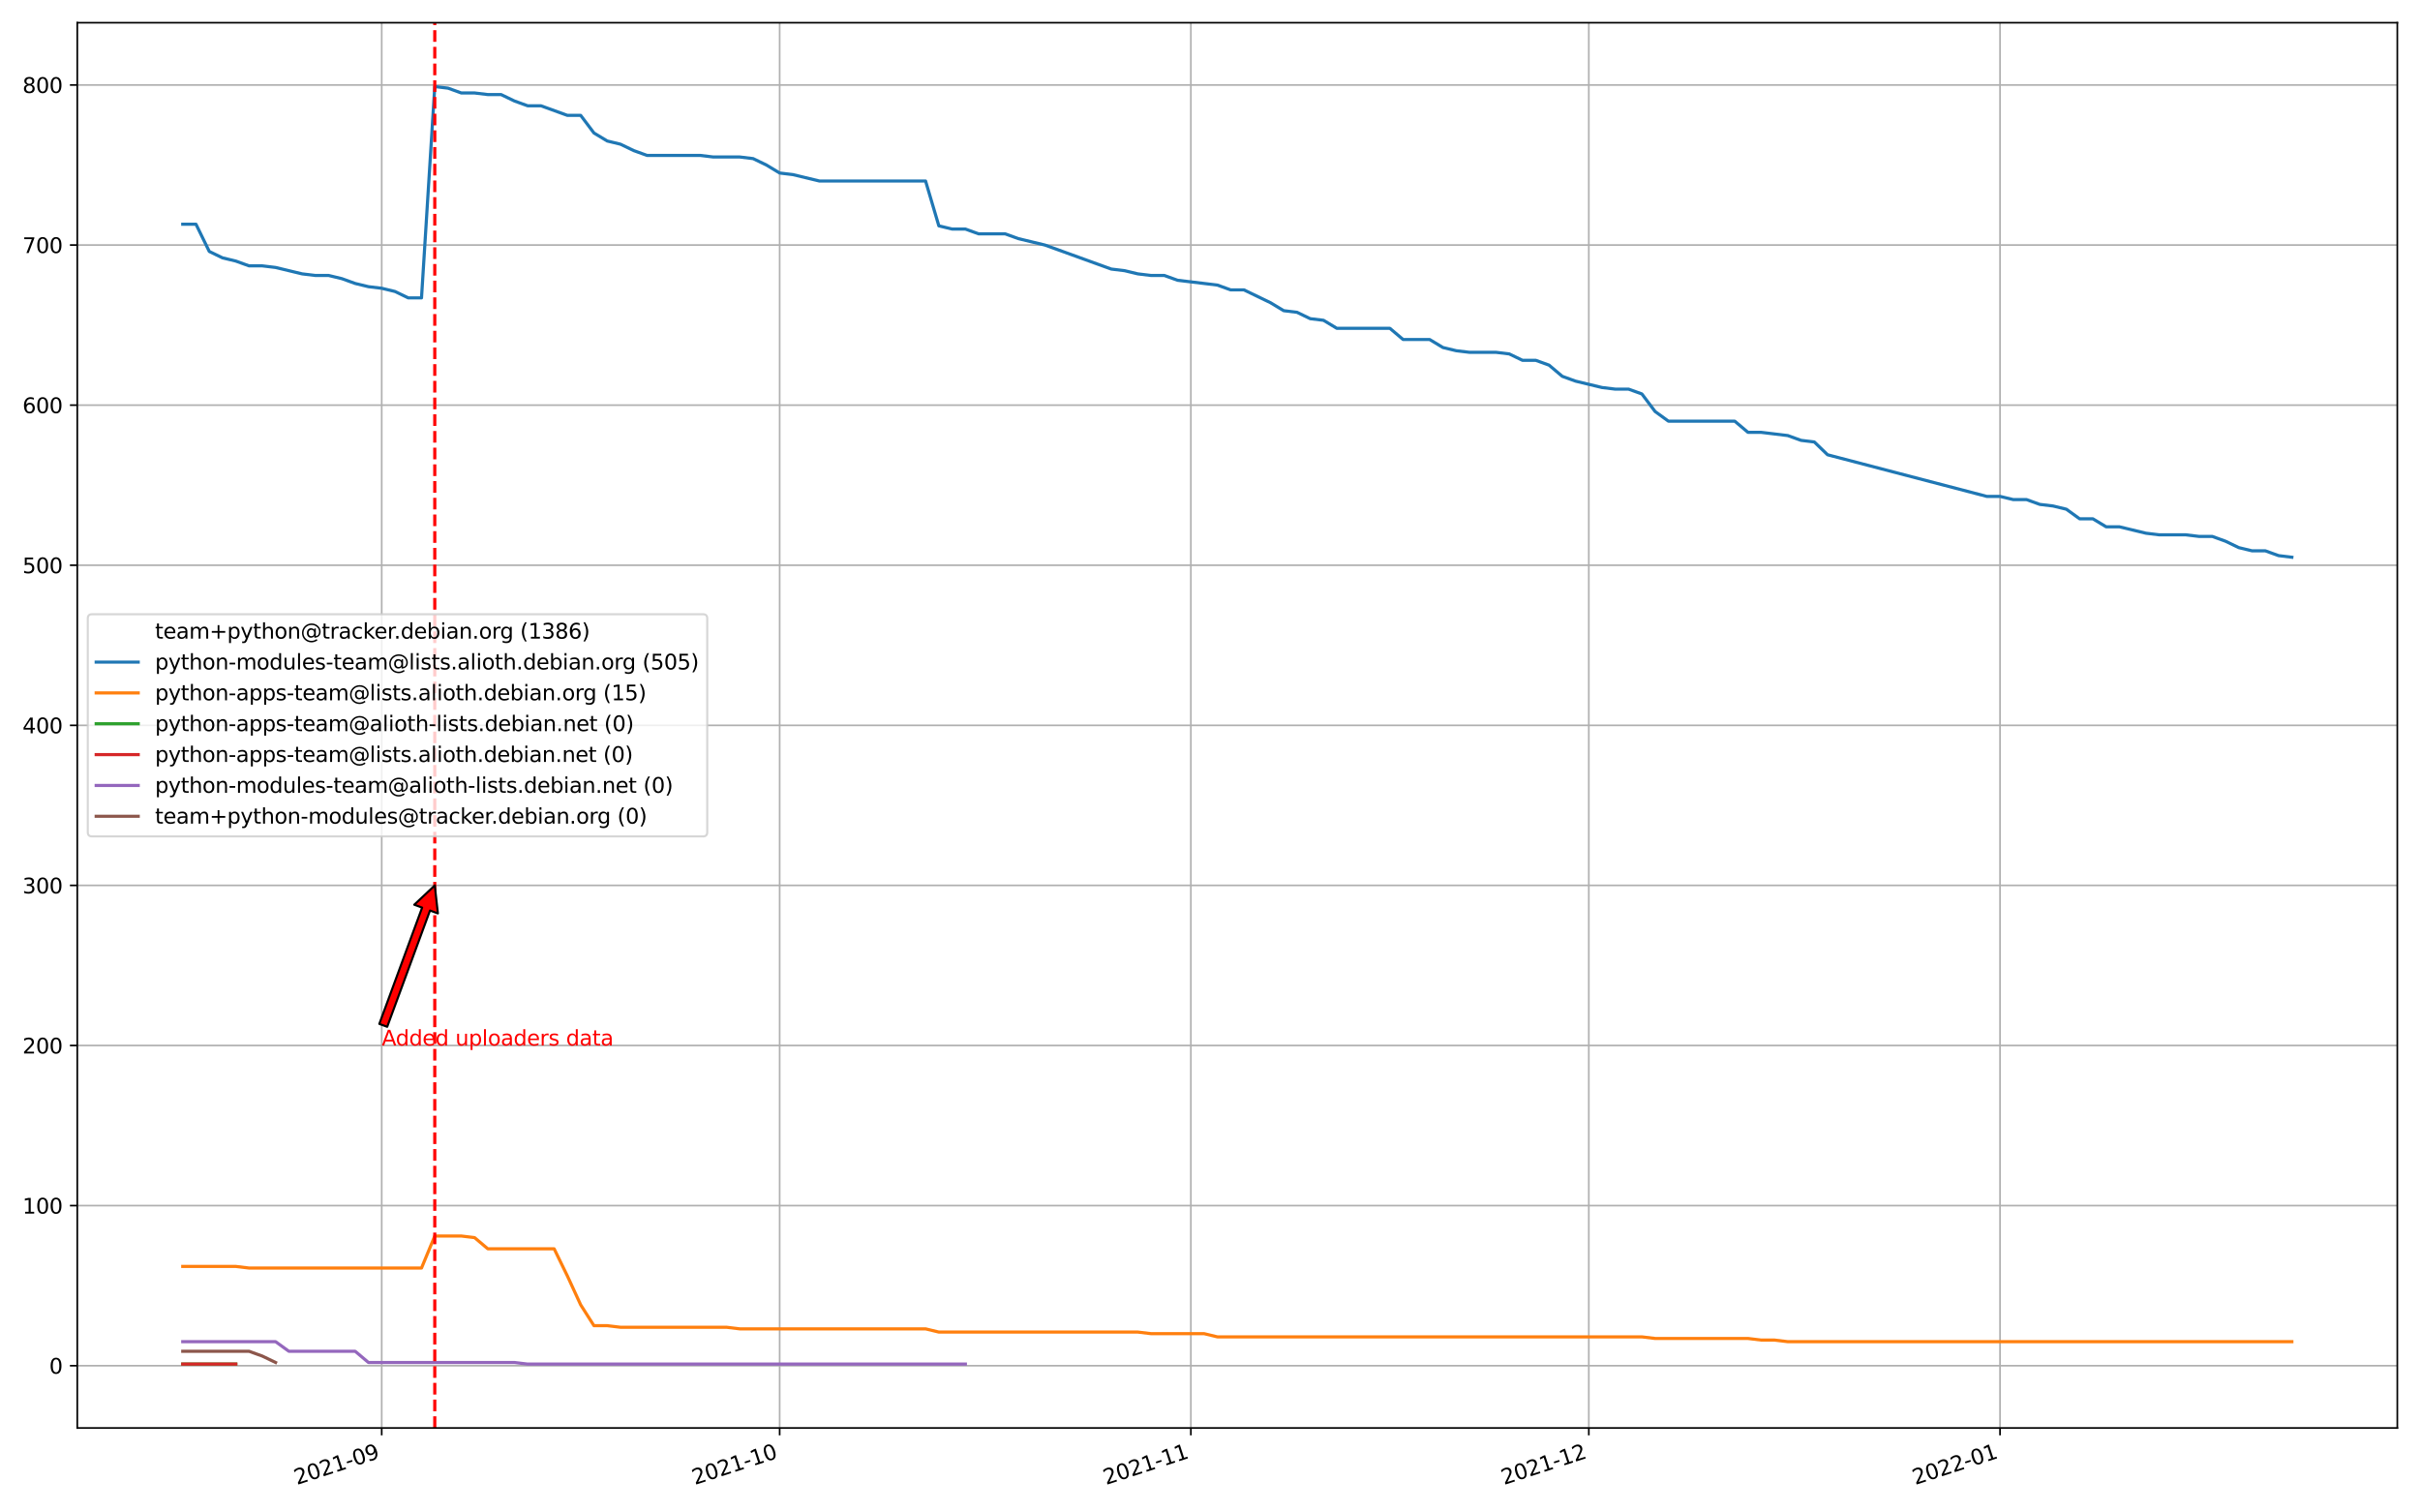 <?xml version="1.0" encoding="utf-8" standalone="no"?>
<!DOCTYPE svg PUBLIC "-//W3C//DTD SVG 1.1//EN"
  "http://www.w3.org/Graphics/SVG/1.1/DTD/svg11.dtd">
<svg xmlns:xlink="http://www.w3.org/1999/xlink" width="1152pt" height="720pt" viewBox="0 0 1152 720" xmlns="http://www.w3.org/2000/svg" version="1.1">
 <defs>
  <style type="text/css">*{stroke-linejoin: round; stroke-linecap: butt}</style>
 </defs>
 <g id="figure_1">
  <g id="patch_1">
   <path d="M 0 720 
L 1152 720 
L 1152 0 
L 0 0 
z
" style="fill: #ffffff"/>
  </g>
  <g id="axes_1">
   <g id="patch_2">
    <path d="M 36.79 679.764 
L 1141.2 679.764 
L 1141.2 10.8 
L 36.79 10.8 
z
" style="fill: #ffffff"/>
   </g>
   <g id="matplotlib.axis_1">
    <g id="xtick_1">
     <g id="line2d_1">
      <path d="M 181.708 679.764 
L 181.708 10.8 
" clip-path="url(#pb9c3698396)" style="fill: none; stroke: #b0b0b0; stroke-width: 0.8; stroke-linecap: square"/>
     </g>
     <g id="line2d_2">
      <defs>
       <path id="m70a0a1fc1b" d="M 0 0 
L 0 3.5 
" style="stroke: #000000; stroke-width: 0.8"/>
      </defs>
      <g>
       <use xlink:href="#m70a0a1fc1b" x="181.708" y="679.764" style="stroke: #000000; stroke-width: 0.8"/>
      </g>
     </g>
     <g id="text_1">
      <!-- 2021-09 -->
      <g transform="translate(141.328 706.903)rotate(-18)scale(0.1 -0.1)">
       <defs>
        <path id="DejaVuSans-32" d="M 1228 531 
L 3431 531 
L 3431 0 
L 469 0 
L 469 531 
Q 828 903 1448 1529 
Q 2069 2156 2228 2338 
Q 2531 2678 2651 2914 
Q 2772 3150 2772 3378 
Q 2772 3750 2511 3984 
Q 2250 4219 1831 4219 
Q 1534 4219 1204 4116 
Q 875 4013 500 3803 
L 500 4441 
Q 881 4594 1212 4672 
Q 1544 4750 1819 4750 
Q 2544 4750 2975 4387 
Q 3406 4025 3406 3419 
Q 3406 3131 3298 2873 
Q 3191 2616 2906 2266 
Q 2828 2175 2409 1742 
Q 1991 1309 1228 531 
z
" transform="scale(0.016)"/>
        <path id="DejaVuSans-30" d="M 2034 4250 
Q 1547 4250 1301 3770 
Q 1056 3291 1056 2328 
Q 1056 1369 1301 889 
Q 1547 409 2034 409 
Q 2525 409 2770 889 
Q 3016 1369 3016 2328 
Q 3016 3291 2770 3770 
Q 2525 4250 2034 4250 
z
M 2034 4750 
Q 2819 4750 3233 4129 
Q 3647 3509 3647 2328 
Q 3647 1150 3233 529 
Q 2819 -91 2034 -91 
Q 1250 -91 836 529 
Q 422 1150 422 2328 
Q 422 3509 836 4129 
Q 1250 4750 2034 4750 
z
" transform="scale(0.016)"/>
        <path id="DejaVuSans-31" d="M 794 531 
L 1825 531 
L 1825 4091 
L 703 3866 
L 703 4441 
L 1819 4666 
L 2450 4666 
L 2450 531 
L 3481 531 
L 3481 0 
L 794 0 
L 794 531 
z
" transform="scale(0.016)"/>
        <path id="DejaVuSans-2d" d="M 313 2009 
L 1997 2009 
L 1997 1497 
L 313 1497 
L 313 2009 
z
" transform="scale(0.016)"/>
        <path id="DejaVuSans-39" d="M 703 97 
L 703 672 
Q 941 559 1184 500 
Q 1428 441 1663 441 
Q 2288 441 2617 861 
Q 2947 1281 2994 2138 
Q 2813 1869 2534 1725 
Q 2256 1581 1919 1581 
Q 1219 1581 811 2004 
Q 403 2428 403 3163 
Q 403 3881 828 4315 
Q 1253 4750 1959 4750 
Q 2769 4750 3195 4129 
Q 3622 3509 3622 2328 
Q 3622 1225 3098 567 
Q 2575 -91 1691 -91 
Q 1453 -91 1209 -44 
Q 966 3 703 97 
z
M 1959 2075 
Q 2384 2075 2632 2365 
Q 2881 2656 2881 3163 
Q 2881 3666 2632 3958 
Q 2384 4250 1959 4250 
Q 1534 4250 1286 3958 
Q 1038 3666 1038 3163 
Q 1038 2656 1286 2365 
Q 1534 2075 1959 2075 
z
" transform="scale(0.016)"/>
       </defs>
       <use xlink:href="#DejaVuSans-32"/>
       <use xlink:href="#DejaVuSans-30" x="63.623"/>
       <use xlink:href="#DejaVuSans-32" x="127.246"/>
       <use xlink:href="#DejaVuSans-31" x="190.869"/>
       <use xlink:href="#DejaVuSans-2d" x="254.492"/>
       <use xlink:href="#DejaVuSans-30" x="290.576"/>
       <use xlink:href="#DejaVuSans-39" x="354.199"/>
      </g>
     </g>
    </g>
    <g id="xtick_2">
     <g id="line2d_3">
      <path d="M 371.144 679.764 
L 371.144 10.8 
" clip-path="url(#pb9c3698396)" style="fill: none; stroke: #b0b0b0; stroke-width: 0.8; stroke-linecap: square"/>
     </g>
     <g id="line2d_4">
      <g>
       <use xlink:href="#m70a0a1fc1b" x="371.144" y="679.764" style="stroke: #000000; stroke-width: 0.8"/>
      </g>
     </g>
     <g id="text_2">
      <!-- 2021-10 -->
      <g transform="translate(330.763 706.903)rotate(-18)scale(0.1 -0.1)">
       <use xlink:href="#DejaVuSans-32"/>
       <use xlink:href="#DejaVuSans-30" x="63.623"/>
       <use xlink:href="#DejaVuSans-32" x="127.246"/>
       <use xlink:href="#DejaVuSans-31" x="190.869"/>
       <use xlink:href="#DejaVuSans-2d" x="254.492"/>
       <use xlink:href="#DejaVuSans-31" x="290.576"/>
       <use xlink:href="#DejaVuSans-30" x="354.199"/>
      </g>
     </g>
    </g>
    <g id="xtick_3">
     <g id="line2d_5">
      <path d="M 566.894 679.764 
L 566.894 10.8 
" clip-path="url(#pb9c3698396)" style="fill: none; stroke: #b0b0b0; stroke-width: 0.8; stroke-linecap: square"/>
     </g>
     <g id="line2d_6">
      <g>
       <use xlink:href="#m70a0a1fc1b" x="566.894" y="679.764" style="stroke: #000000; stroke-width: 0.8"/>
      </g>
     </g>
     <g id="text_3">
      <!-- 2021-11 -->
      <g transform="translate(526.514 706.903)rotate(-18)scale(0.1 -0.1)">
       <use xlink:href="#DejaVuSans-32"/>
       <use xlink:href="#DejaVuSans-30" x="63.623"/>
       <use xlink:href="#DejaVuSans-32" x="127.246"/>
       <use xlink:href="#DejaVuSans-31" x="190.869"/>
       <use xlink:href="#DejaVuSans-2d" x="254.492"/>
       <use xlink:href="#DejaVuSans-31" x="290.576"/>
       <use xlink:href="#DejaVuSans-31" x="354.199"/>
      </g>
     </g>
    </g>
    <g id="xtick_4">
     <g id="line2d_7">
      <path d="M 756.33 679.764 
L 756.33 10.8 
" clip-path="url(#pb9c3698396)" style="fill: none; stroke: #b0b0b0; stroke-width: 0.8; stroke-linecap: square"/>
     </g>
     <g id="line2d_8">
      <g>
       <use xlink:href="#m70a0a1fc1b" x="756.33" y="679.764" style="stroke: #000000; stroke-width: 0.8"/>
      </g>
     </g>
     <g id="text_4">
      <!-- 2021-12 -->
      <g transform="translate(715.949 706.903)rotate(-18)scale(0.1 -0.1)">
       <use xlink:href="#DejaVuSans-32"/>
       <use xlink:href="#DejaVuSans-30" x="63.623"/>
       <use xlink:href="#DejaVuSans-32" x="127.246"/>
       <use xlink:href="#DejaVuSans-31" x="190.869"/>
       <use xlink:href="#DejaVuSans-2d" x="254.492"/>
       <use xlink:href="#DejaVuSans-31" x="290.576"/>
       <use xlink:href="#DejaVuSans-32" x="354.199"/>
      </g>
     </g>
    </g>
    <g id="xtick_5">
     <g id="line2d_9">
      <path d="M 952.08 679.764 
L 952.08 10.8 
" clip-path="url(#pb9c3698396)" style="fill: none; stroke: #b0b0b0; stroke-width: 0.8; stroke-linecap: square"/>
     </g>
     <g id="line2d_10">
      <g>
       <use xlink:href="#m70a0a1fc1b" x="952.08" y="679.764" style="stroke: #000000; stroke-width: 0.8"/>
      </g>
     </g>
     <g id="text_5">
      <!-- 2022-01 -->
      <g transform="translate(911.7 706.903)rotate(-18)scale(0.1 -0.1)">
       <use xlink:href="#DejaVuSans-32"/>
       <use xlink:href="#DejaVuSans-30" x="63.623"/>
       <use xlink:href="#DejaVuSans-32" x="127.246"/>
       <use xlink:href="#DejaVuSans-32" x="190.869"/>
       <use xlink:href="#DejaVuSans-2d" x="254.492"/>
       <use xlink:href="#DejaVuSans-30" x="290.576"/>
       <use xlink:href="#DejaVuSans-31" x="354.199"/>
      </g>
     </g>
    </g>
   </g>
   <g id="matplotlib.axis_2">
    <g id="ytick_1">
     <g id="line2d_11">
      <path d="M 36.79 650.119 
L 1141.2 650.119 
" clip-path="url(#pb9c3698396)" style="fill: none; stroke: #b0b0b0; stroke-width: 0.8; stroke-linecap: square"/>
     </g>
     <g id="line2d_12">
      <defs>
       <path id="m1ae245a19c" d="M 0 0 
L -3.5 0 
" style="stroke: #000000; stroke-width: 0.8"/>
      </defs>
      <g>
       <use xlink:href="#m1ae245a19c" x="36.79" y="650.119" style="stroke: #000000; stroke-width: 0.8"/>
      </g>
     </g>
     <g id="text_6">
      <!-- 0 -->
      <g transform="translate(23.427 653.918)scale(0.1 -0.1)">
       <use xlink:href="#DejaVuSans-30"/>
      </g>
     </g>
    </g>
    <g id="ytick_2">
     <g id="line2d_13">
      <path d="M 36.79 573.91 
L 1141.2 573.91 
" clip-path="url(#pb9c3698396)" style="fill: none; stroke: #b0b0b0; stroke-width: 0.8; stroke-linecap: square"/>
     </g>
     <g id="line2d_14">
      <g>
       <use xlink:href="#m1ae245a19c" x="36.79" y="573.91" style="stroke: #000000; stroke-width: 0.8"/>
      </g>
     </g>
     <g id="text_7">
      <!-- 100 -->
      <g transform="translate(10.703 577.709)scale(0.1 -0.1)">
       <use xlink:href="#DejaVuSans-31"/>
       <use xlink:href="#DejaVuSans-30" x="63.623"/>
       <use xlink:href="#DejaVuSans-30" x="127.246"/>
      </g>
     </g>
    </g>
    <g id="ytick_3">
     <g id="line2d_15">
      <path d="M 36.79 497.701 
L 1141.2 497.701 
" clip-path="url(#pb9c3698396)" style="fill: none; stroke: #b0b0b0; stroke-width: 0.8; stroke-linecap: square"/>
     </g>
     <g id="line2d_16">
      <g>
       <use xlink:href="#m1ae245a19c" x="36.79" y="497.701" style="stroke: #000000; stroke-width: 0.8"/>
      </g>
     </g>
     <g id="text_8">
      <!-- 200 -->
      <g transform="translate(10.703 501.5)scale(0.1 -0.1)">
       <use xlink:href="#DejaVuSans-32"/>
       <use xlink:href="#DejaVuSans-30" x="63.623"/>
       <use xlink:href="#DejaVuSans-30" x="127.246"/>
      </g>
     </g>
    </g>
    <g id="ytick_4">
     <g id="line2d_17">
      <path d="M 36.79 421.491 
L 1141.2 421.491 
" clip-path="url(#pb9c3698396)" style="fill: none; stroke: #b0b0b0; stroke-width: 0.8; stroke-linecap: square"/>
     </g>
     <g id="line2d_18">
      <g>
       <use xlink:href="#m1ae245a19c" x="36.79" y="421.491" style="stroke: #000000; stroke-width: 0.8"/>
      </g>
     </g>
     <g id="text_9">
      <!-- 300 -->
      <g transform="translate(10.703 425.291)scale(0.1 -0.1)">
       <defs>
        <path id="DejaVuSans-33" d="M 2597 2516 
Q 3050 2419 3304 2112 
Q 3559 1806 3559 1356 
Q 3559 666 3084 287 
Q 2609 -91 1734 -91 
Q 1441 -91 1130 -33 
Q 819 25 488 141 
L 488 750 
Q 750 597 1062 519 
Q 1375 441 1716 441 
Q 2309 441 2620 675 
Q 2931 909 2931 1356 
Q 2931 1769 2642 2001 
Q 2353 2234 1838 2234 
L 1294 2234 
L 1294 2753 
L 1863 2753 
Q 2328 2753 2575 2939 
Q 2822 3125 2822 3475 
Q 2822 3834 2567 4026 
Q 2313 4219 1838 4219 
Q 1578 4219 1281 4162 
Q 984 4106 628 3988 
L 628 4550 
Q 988 4650 1302 4700 
Q 1616 4750 1894 4750 
Q 2613 4750 3031 4423 
Q 3450 4097 3450 3541 
Q 3450 3153 3228 2886 
Q 3006 2619 2597 2516 
z
" transform="scale(0.016)"/>
       </defs>
       <use xlink:href="#DejaVuSans-33"/>
       <use xlink:href="#DejaVuSans-30" x="63.623"/>
       <use xlink:href="#DejaVuSans-30" x="127.246"/>
      </g>
     </g>
    </g>
    <g id="ytick_5">
     <g id="line2d_19">
      <path d="M 36.79 345.282 
L 1141.2 345.282 
" clip-path="url(#pb9c3698396)" style="fill: none; stroke: #b0b0b0; stroke-width: 0.8; stroke-linecap: square"/>
     </g>
     <g id="line2d_20">
      <g>
       <use xlink:href="#m1ae245a19c" x="36.79" y="345.282" style="stroke: #000000; stroke-width: 0.8"/>
      </g>
     </g>
     <g id="text_10">
      <!-- 400 -->
      <g transform="translate(10.703 349.081)scale(0.1 -0.1)">
       <defs>
        <path id="DejaVuSans-34" d="M 2419 4116 
L 825 1625 
L 2419 1625 
L 2419 4116 
z
M 2253 4666 
L 3047 4666 
L 3047 1625 
L 3713 1625 
L 3713 1100 
L 3047 1100 
L 3047 0 
L 2419 0 
L 2419 1100 
L 313 1100 
L 313 1709 
L 2253 4666 
z
" transform="scale(0.016)"/>
       </defs>
       <use xlink:href="#DejaVuSans-34"/>
       <use xlink:href="#DejaVuSans-30" x="63.623"/>
       <use xlink:href="#DejaVuSans-30" x="127.246"/>
      </g>
     </g>
    </g>
    <g id="ytick_6">
     <g id="line2d_21">
      <path d="M 36.79 269.073 
L 1141.2 269.073 
" clip-path="url(#pb9c3698396)" style="fill: none; stroke: #b0b0b0; stroke-width: 0.8; stroke-linecap: square"/>
     </g>
     <g id="line2d_22">
      <g>
       <use xlink:href="#m1ae245a19c" x="36.79" y="269.073" style="stroke: #000000; stroke-width: 0.8"/>
      </g>
     </g>
     <g id="text_11">
      <!-- 500 -->
      <g transform="translate(10.703 272.872)scale(0.1 -0.1)">
       <defs>
        <path id="DejaVuSans-35" d="M 691 4666 
L 3169 4666 
L 3169 4134 
L 1269 4134 
L 1269 2991 
Q 1406 3038 1543 3061 
Q 1681 3084 1819 3084 
Q 2600 3084 3056 2656 
Q 3513 2228 3513 1497 
Q 3513 744 3044 326 
Q 2575 -91 1722 -91 
Q 1428 -91 1123 -41 
Q 819 9 494 109 
L 494 744 
Q 775 591 1075 516 
Q 1375 441 1709 441 
Q 2250 441 2565 725 
Q 2881 1009 2881 1497 
Q 2881 1984 2565 2268 
Q 2250 2553 1709 2553 
Q 1456 2553 1204 2497 
Q 953 2441 691 2322 
L 691 4666 
z
" transform="scale(0.016)"/>
       </defs>
       <use xlink:href="#DejaVuSans-35"/>
       <use xlink:href="#DejaVuSans-30" x="63.623"/>
       <use xlink:href="#DejaVuSans-30" x="127.246"/>
      </g>
     </g>
    </g>
    <g id="ytick_7">
     <g id="line2d_23">
      <path d="M 36.79 192.864 
L 1141.2 192.864 
" clip-path="url(#pb9c3698396)" style="fill: none; stroke: #b0b0b0; stroke-width: 0.8; stroke-linecap: square"/>
     </g>
     <g id="line2d_24">
      <g>
       <use xlink:href="#m1ae245a19c" x="36.79" y="192.864" style="stroke: #000000; stroke-width: 0.8"/>
      </g>
     </g>
     <g id="text_12">
      <!-- 600 -->
      <g transform="translate(10.703 196.663)scale(0.1 -0.1)">
       <defs>
        <path id="DejaVuSans-36" d="M 2113 2584 
Q 1688 2584 1439 2293 
Q 1191 2003 1191 1497 
Q 1191 994 1439 701 
Q 1688 409 2113 409 
Q 2538 409 2786 701 
Q 3034 994 3034 1497 
Q 3034 2003 2786 2293 
Q 2538 2584 2113 2584 
z
M 3366 4563 
L 3366 3988 
Q 3128 4100 2886 4159 
Q 2644 4219 2406 4219 
Q 1781 4219 1451 3797 
Q 1122 3375 1075 2522 
Q 1259 2794 1537 2939 
Q 1816 3084 2150 3084 
Q 2853 3084 3261 2657 
Q 3669 2231 3669 1497 
Q 3669 778 3244 343 
Q 2819 -91 2113 -91 
Q 1303 -91 875 529 
Q 447 1150 447 2328 
Q 447 3434 972 4092 
Q 1497 4750 2381 4750 
Q 2619 4750 2861 4703 
Q 3103 4656 3366 4563 
z
" transform="scale(0.016)"/>
       </defs>
       <use xlink:href="#DejaVuSans-36"/>
       <use xlink:href="#DejaVuSans-30" x="63.623"/>
       <use xlink:href="#DejaVuSans-30" x="127.246"/>
      </g>
     </g>
    </g>
    <g id="ytick_8">
     <g id="line2d_25">
      <path d="M 36.79 116.655 
L 1141.2 116.655 
" clip-path="url(#pb9c3698396)" style="fill: none; stroke: #b0b0b0; stroke-width: 0.8; stroke-linecap: square"/>
     </g>
     <g id="line2d_26">
      <g>
       <use xlink:href="#m1ae245a19c" x="36.79" y="116.655" style="stroke: #000000; stroke-width: 0.8"/>
      </g>
     </g>
     <g id="text_13">
      <!-- 700 -->
      <g transform="translate(10.703 120.454)scale(0.1 -0.1)">
       <defs>
        <path id="DejaVuSans-37" d="M 525 4666 
L 3525 4666 
L 3525 4397 
L 1831 0 
L 1172 0 
L 2766 4134 
L 525 4134 
L 525 4666 
z
" transform="scale(0.016)"/>
       </defs>
       <use xlink:href="#DejaVuSans-37"/>
       <use xlink:href="#DejaVuSans-30" x="63.623"/>
       <use xlink:href="#DejaVuSans-30" x="127.246"/>
      </g>
     </g>
    </g>
    <g id="ytick_9">
     <g id="line2d_27">
      <path d="M 36.79 40.445 
L 1141.2 40.445 
" clip-path="url(#pb9c3698396)" style="fill: none; stroke: #b0b0b0; stroke-width: 0.8; stroke-linecap: square"/>
     </g>
     <g id="line2d_28">
      <g>
       <use xlink:href="#m1ae245a19c" x="36.79" y="40.445" style="stroke: #000000; stroke-width: 0.8"/>
      </g>
     </g>
     <g id="text_14">
      <!-- 800 -->
      <g transform="translate(10.703 44.245)scale(0.1 -0.1)">
       <defs>
        <path id="DejaVuSans-38" d="M 2034 2216 
Q 1584 2216 1326 1975 
Q 1069 1734 1069 1313 
Q 1069 891 1326 650 
Q 1584 409 2034 409 
Q 2484 409 2743 651 
Q 3003 894 3003 1313 
Q 3003 1734 2745 1975 
Q 2488 2216 2034 2216 
z
M 1403 2484 
Q 997 2584 770 2862 
Q 544 3141 544 3541 
Q 544 4100 942 4425 
Q 1341 4750 2034 4750 
Q 2731 4750 3128 4425 
Q 3525 4100 3525 3541 
Q 3525 3141 3298 2862 
Q 3072 2584 2669 2484 
Q 3125 2378 3379 2068 
Q 3634 1759 3634 1313 
Q 3634 634 3220 271 
Q 2806 -91 2034 -91 
Q 1263 -91 848 271 
Q 434 634 434 1313 
Q 434 1759 690 2068 
Q 947 2378 1403 2484 
z
M 1172 3481 
Q 1172 3119 1398 2916 
Q 1625 2713 2034 2713 
Q 2441 2713 2670 2916 
Q 2900 3119 2900 3481 
Q 2900 3844 2670 4047 
Q 2441 4250 2034 4250 
Q 1625 4250 1398 4047 
Q 1172 3844 1172 3481 
z
" transform="scale(0.016)"/>
       </defs>
       <use xlink:href="#DejaVuSans-38"/>
       <use xlink:href="#DejaVuSans-30" x="63.623"/>
       <use xlink:href="#DejaVuSans-30" x="127.246"/>
      </g>
     </g>
    </g>
   </g>
   <g id="line2d_29">
    <path d="M 86.99 106.747 
L 93.305 106.747 
L 99.62 119.703 
L 105.934 122.751 
L 112.249 124.276 
L 118.563 126.562 
L 124.878 126.562 
L 131.192 127.324 
L 143.821 130.372 
L 150.136 131.134 
L 156.45 131.134 
L 162.765 132.659 
L 169.079 134.945 
L 175.394 136.469 
L 181.708 137.231 
L 188.023 138.755 
L 194.337 141.804 
L 200.652 141.804 
L 206.966 41.207 
L 213.281 41.97 
L 219.595 44.256 
L 225.91 44.256 
L 232.224 45.018 
L 238.539 45.018 
L 244.854 48.066 
L 251.168 50.353 
L 257.483 50.353 
L 270.112 54.925 
L 276.426 54.925 
L 282.741 63.308 
L 289.055 67.119 
L 295.37 68.643 
L 301.684 71.691 
L 307.999 73.977 
L 333.257 73.977 
L 339.571 74.74 
L 352.2 74.74 
L 358.515 75.502 
L 364.829 78.55 
L 371.144 82.36 
L 377.458 83.123 
L 390.088 86.171 
L 440.604 86.171 
L 446.918 107.509 
L 453.233 109.034 
L 459.547 109.034 
L 465.862 111.32 
L 478.491 111.32 
L 484.805 113.606 
L 497.434 116.655 
L 529.007 128.086 
L 535.322 128.848 
L 541.636 130.372 
L 547.951 131.134 
L 554.265 131.134 
L 560.58 133.421 
L 579.523 135.707 
L 585.838 137.993 
L 592.152 137.993 
L 604.781 144.09 
L 611.096 147.9 
L 617.41 148.662 
L 623.725 151.711 
L 630.039 152.473 
L 636.354 156.283 
L 661.612 156.283 
L 667.927 161.618 
L 680.556 161.618 
L 686.87 165.428 
L 693.185 166.953 
L 699.499 167.715 
L 712.128 167.715 
L 718.443 168.477 
L 724.757 171.525 
L 731.072 171.525 
L 737.386 173.811 
L 743.701 179.146 
L 750.015 181.432 
L 762.644 184.481 
L 768.959 185.243 
L 775.273 185.243 
L 781.588 187.529 
L 787.902 195.912 
L 794.217 200.485 
L 825.79 200.485 
L 832.104 205.819 
L 838.419 205.819 
L 851.048 207.344 
L 857.362 209.63 
L 863.677 210.392 
L 869.991 216.489 
L 945.766 236.303 
L 952.08 236.303 
L 958.395 237.827 
L 964.709 237.827 
L 971.024 240.114 
L 977.338 240.876 
L 983.653 242.4 
L 989.967 246.972 
L 996.282 246.972 
L 1002.596 250.783 
L 1008.911 250.783 
L 1021.54 253.831 
L 1027.854 254.593 
L 1040.483 254.593 
L 1046.798 255.355 
L 1053.112 255.355 
L 1059.427 257.642 
L 1065.741 260.69 
L 1072.056 262.214 
L 1078.37 262.214 
L 1084.685 264.5 
L 1091 265.263 
L 1091 265.263 
" clip-path="url(#pb9c3698396)" style="fill: none; stroke: #1f77b4; stroke-width: 1.5; stroke-linecap: square"/>
   </g>
   <g id="line2d_30">
    <path d="M 86.99 602.869 
L 112.249 602.869 
L 118.563 603.631 
L 200.652 603.631 
L 206.966 588.39 
L 219.595 588.39 
L 225.91 589.152 
L 232.224 594.486 
L 263.797 594.486 
L 270.112 607.442 
L 276.426 621.16 
L 282.741 631.067 
L 289.055 631.067 
L 295.37 631.829 
L 345.886 631.829 
L 352.2 632.591 
L 440.604 632.591 
L 446.918 634.115 
L 541.636 634.115 
L 547.951 634.877 
L 573.209 634.877 
L 579.523 636.401 
L 781.588 636.401 
L 787.902 637.163 
L 832.104 637.163 
L 838.419 637.926 
L 844.733 637.926 
L 851.048 638.688 
L 1091 638.688 
L 1091 638.688 
" clip-path="url(#pb9c3698396)" style="fill: none; stroke: #ff7f0e; stroke-width: 1.5; stroke-linecap: square"/>
   </g>
   <g id="line2d_31">
    <path d="M 86.99 649.357 
L 93.305 649.357 
L 99.62 649.357 
L 105.934 649.357 
L 112.249 649.357 
" clip-path="url(#pb9c3698396)" style="fill: none; stroke: #2ca02c; stroke-width: 1.5; stroke-linecap: square"/>
   </g>
   <g id="line2d_32">
    <path d="M 86.99 649.357 
L 93.305 649.357 
L 99.62 649.357 
L 105.934 649.357 
L 112.249 649.357 
" clip-path="url(#pb9c3698396)" style="fill: none; stroke: #d62728; stroke-width: 1.5; stroke-linecap: square"/>
   </g>
   <g id="line2d_33">
    <path d="M 86.99 638.688 
L 93.305 638.688 
L 99.62 638.688 
L 105.934 638.688 
L 112.249 638.688 
L 118.563 638.688 
L 124.878 638.688 
L 131.192 638.688 
L 137.507 643.26 
L 143.821 643.26 
L 150.136 643.26 
L 156.45 643.26 
L 162.765 643.26 
L 169.079 643.26 
L 175.394 648.595 
L 181.708 648.595 
L 188.023 648.595 
L 194.337 648.595 
L 200.652 648.595 
L 206.966 648.595 
L 213.281 648.595 
L 219.595 648.595 
L 225.91 648.595 
L 232.224 648.595 
L 238.539 648.595 
L 244.854 648.595 
L 251.168 649.357 
L 257.483 649.357 
L 263.797 649.357 
L 270.112 649.357 
L 276.426 649.357 
L 282.741 649.357 
L 289.055 649.357 
L 295.37 649.357 
L 301.684 649.357 
L 307.999 649.357 
L 314.313 649.357 
L 320.628 649.357 
L 326.942 649.357 
L 333.257 649.357 
L 339.571 649.357 
L 345.886 649.357 
L 352.2 649.357 
L 358.515 649.357 
L 364.829 649.357 
L 371.144 649.357 
L 377.458 649.357 
L 383.773 649.357 
L 390.088 649.357 
L 396.402 649.357 
L 402.717 649.357 
L 409.031 649.357 
L 415.346 649.357 
L 421.66 649.357 
L 427.975 649.357 
L 434.289 649.357 
L 440.604 649.357 
L 446.918 649.357 
L 453.233 649.357 
L 459.547 649.357 
" clip-path="url(#pb9c3698396)" style="fill: none; stroke: #9467bd; stroke-width: 1.5; stroke-linecap: square"/>
   </g>
   <g id="line2d_34">
    <path d="M 86.99 643.26 
L 93.305 643.26 
L 99.62 643.26 
L 105.934 643.26 
L 112.249 643.26 
L 118.563 643.26 
L 124.878 645.546 
L 131.192 648.595 
" clip-path="url(#pb9c3698396)" style="fill: none; stroke: #8c564b; stroke-width: 1.5; stroke-linecap: square"/>
   </g>
   <g id="line2d_35">
    <path d="M 206.966 679.764 
L 206.966 10.8 
" clip-path="url(#pb9c3698396)" style="fill: none; stroke-dasharray: 5.55,2.4; stroke-dashoffset: 0; stroke: #ff0000; stroke-width: 1.5"/>
   </g>
   <g id="patch_3">
    <path d="M 36.79 679.764 
L 36.79 10.8 
" style="fill: none; stroke: #000000; stroke-width: 0.8; stroke-linejoin: miter; stroke-linecap: square"/>
   </g>
   <g id="patch_4">
    <path d="M 1141.2 679.764 
L 1141.2 10.8 
" style="fill: none; stroke: #000000; stroke-width: 0.8; stroke-linejoin: miter; stroke-linecap: square"/>
   </g>
   <g id="patch_5">
    <path d="M 36.79 679.764 
L 1141.2 679.764 
" style="fill: none; stroke: #000000; stroke-width: 0.8; stroke-linejoin: miter; stroke-linecap: square"/>
   </g>
   <g id="patch_6">
    <path d="M 36.79 10.8 
L 1141.2 10.8 
" style="fill: none; stroke: #000000; stroke-width: 0.8; stroke-linejoin: miter; stroke-linecap: square"/>
   </g>
   <g id="patch_7">
    <path d="M 180.567 487.414 
Q 190.756 459.736 200.945 432.059 
L 197.191 430.677 
Q 202.079 426.084 206.966 421.491 
Q 207.709 428.157 208.452 434.822 
L 204.699 433.44 
Q 194.51 461.118 184.321 488.796 
L 180.567 487.414 
z
" style="fill: #ff0000; stroke: #000000; stroke-linecap: round"/>
   </g>
   <g id="text_15">
    <!-- Added uploaders data -->
    <g style="fill: #ff0000" transform="translate(181.708 497.701)scale(0.1 -0.1)">
     <defs>
      <path id="DejaVuSans-41" d="M 2188 4044 
L 1331 1722 
L 3047 1722 
L 2188 4044 
z
M 1831 4666 
L 2547 4666 
L 4325 0 
L 3669 0 
L 3244 1197 
L 1141 1197 
L 716 0 
L 50 0 
L 1831 4666 
z
" transform="scale(0.016)"/>
      <path id="DejaVuSans-64" d="M 2906 2969 
L 2906 4863 
L 3481 4863 
L 3481 0 
L 2906 0 
L 2906 525 
Q 2725 213 2448 61 
Q 2172 -91 1784 -91 
Q 1150 -91 751 415 
Q 353 922 353 1747 
Q 353 2572 751 3078 
Q 1150 3584 1784 3584 
Q 2172 3584 2448 3432 
Q 2725 3281 2906 2969 
z
M 947 1747 
Q 947 1113 1208 752 
Q 1469 391 1925 391 
Q 2381 391 2643 752 
Q 2906 1113 2906 1747 
Q 2906 2381 2643 2742 
Q 2381 3103 1925 3103 
Q 1469 3103 1208 2742 
Q 947 2381 947 1747 
z
" transform="scale(0.016)"/>
      <path id="DejaVuSans-65" d="M 3597 1894 
L 3597 1613 
L 953 1613 
Q 991 1019 1311 708 
Q 1631 397 2203 397 
Q 2534 397 2845 478 
Q 3156 559 3463 722 
L 3463 178 
Q 3153 47 2828 -22 
Q 2503 -91 2169 -91 
Q 1331 -91 842 396 
Q 353 884 353 1716 
Q 353 2575 817 3079 
Q 1281 3584 2069 3584 
Q 2775 3584 3186 3129 
Q 3597 2675 3597 1894 
z
M 3022 2063 
Q 3016 2534 2758 2815 
Q 2500 3097 2075 3097 
Q 1594 3097 1305 2825 
Q 1016 2553 972 2059 
L 3022 2063 
z
" transform="scale(0.016)"/>
      <path id="DejaVuSans-20" transform="scale(0.016)"/>
      <path id="DejaVuSans-75" d="M 544 1381 
L 544 3500 
L 1119 3500 
L 1119 1403 
Q 1119 906 1312 657 
Q 1506 409 1894 409 
Q 2359 409 2629 706 
Q 2900 1003 2900 1516 
L 2900 3500 
L 3475 3500 
L 3475 0 
L 2900 0 
L 2900 538 
Q 2691 219 2414 64 
Q 2138 -91 1772 -91 
Q 1169 -91 856 284 
Q 544 659 544 1381 
z
M 1991 3584 
L 1991 3584 
z
" transform="scale(0.016)"/>
      <path id="DejaVuSans-70" d="M 1159 525 
L 1159 -1331 
L 581 -1331 
L 581 3500 
L 1159 3500 
L 1159 2969 
Q 1341 3281 1617 3432 
Q 1894 3584 2278 3584 
Q 2916 3584 3314 3078 
Q 3713 2572 3713 1747 
Q 3713 922 3314 415 
Q 2916 -91 2278 -91 
Q 1894 -91 1617 61 
Q 1341 213 1159 525 
z
M 3116 1747 
Q 3116 2381 2855 2742 
Q 2594 3103 2138 3103 
Q 1681 3103 1420 2742 
Q 1159 2381 1159 1747 
Q 1159 1113 1420 752 
Q 1681 391 2138 391 
Q 2594 391 2855 752 
Q 3116 1113 3116 1747 
z
" transform="scale(0.016)"/>
      <path id="DejaVuSans-6c" d="M 603 4863 
L 1178 4863 
L 1178 0 
L 603 0 
L 603 4863 
z
" transform="scale(0.016)"/>
      <path id="DejaVuSans-6f" d="M 1959 3097 
Q 1497 3097 1228 2736 
Q 959 2375 959 1747 
Q 959 1119 1226 758 
Q 1494 397 1959 397 
Q 2419 397 2687 759 
Q 2956 1122 2956 1747 
Q 2956 2369 2687 2733 
Q 2419 3097 1959 3097 
z
M 1959 3584 
Q 2709 3584 3137 3096 
Q 3566 2609 3566 1747 
Q 3566 888 3137 398 
Q 2709 -91 1959 -91 
Q 1206 -91 779 398 
Q 353 888 353 1747 
Q 353 2609 779 3096 
Q 1206 3584 1959 3584 
z
" transform="scale(0.016)"/>
      <path id="DejaVuSans-61" d="M 2194 1759 
Q 1497 1759 1228 1600 
Q 959 1441 959 1056 
Q 959 750 1161 570 
Q 1363 391 1709 391 
Q 2188 391 2477 730 
Q 2766 1069 2766 1631 
L 2766 1759 
L 2194 1759 
z
M 3341 1997 
L 3341 0 
L 2766 0 
L 2766 531 
Q 2569 213 2275 61 
Q 1981 -91 1556 -91 
Q 1019 -91 701 211 
Q 384 513 384 1019 
Q 384 1609 779 1909 
Q 1175 2209 1959 2209 
L 2766 2209 
L 2766 2266 
Q 2766 2663 2505 2880 
Q 2244 3097 1772 3097 
Q 1472 3097 1187 3025 
Q 903 2953 641 2809 
L 641 3341 
Q 956 3463 1253 3523 
Q 1550 3584 1831 3584 
Q 2591 3584 2966 3190 
Q 3341 2797 3341 1997 
z
" transform="scale(0.016)"/>
      <path id="DejaVuSans-72" d="M 2631 2963 
Q 2534 3019 2420 3045 
Q 2306 3072 2169 3072 
Q 1681 3072 1420 2755 
Q 1159 2438 1159 1844 
L 1159 0 
L 581 0 
L 581 3500 
L 1159 3500 
L 1159 2956 
Q 1341 3275 1631 3429 
Q 1922 3584 2338 3584 
Q 2397 3584 2469 3576 
Q 2541 3569 2628 3553 
L 2631 2963 
z
" transform="scale(0.016)"/>
      <path id="DejaVuSans-73" d="M 2834 3397 
L 2834 2853 
Q 2591 2978 2328 3040 
Q 2066 3103 1784 3103 
Q 1356 3103 1142 2972 
Q 928 2841 928 2578 
Q 928 2378 1081 2264 
Q 1234 2150 1697 2047 
L 1894 2003 
Q 2506 1872 2764 1633 
Q 3022 1394 3022 966 
Q 3022 478 2636 193 
Q 2250 -91 1575 -91 
Q 1294 -91 989 -36 
Q 684 19 347 128 
L 347 722 
Q 666 556 975 473 
Q 1284 391 1588 391 
Q 1994 391 2212 530 
Q 2431 669 2431 922 
Q 2431 1156 2273 1281 
Q 2116 1406 1581 1522 
L 1381 1569 
Q 847 1681 609 1914 
Q 372 2147 372 2553 
Q 372 3047 722 3315 
Q 1072 3584 1716 3584 
Q 2034 3584 2315 3537 
Q 2597 3491 2834 3397 
z
" transform="scale(0.016)"/>
      <path id="DejaVuSans-74" d="M 1172 4494 
L 1172 3500 
L 2356 3500 
L 2356 3053 
L 1172 3053 
L 1172 1153 
Q 1172 725 1289 603 
Q 1406 481 1766 481 
L 2356 481 
L 2356 0 
L 1766 0 
Q 1100 0 847 248 
Q 594 497 594 1153 
L 594 3053 
L 172 3053 
L 172 3500 
L 594 3500 
L 594 4494 
L 1172 4494 
z
" transform="scale(0.016)"/>
     </defs>
     <use xlink:href="#DejaVuSans-41"/>
     <use xlink:href="#DejaVuSans-64" x="66.658"/>
     <use xlink:href="#DejaVuSans-64" x="130.135"/>
     <use xlink:href="#DejaVuSans-65" x="193.611"/>
     <use xlink:href="#DejaVuSans-64" x="255.135"/>
     <use xlink:href="#DejaVuSans-20" x="318.611"/>
     <use xlink:href="#DejaVuSans-75" x="350.398"/>
     <use xlink:href="#DejaVuSans-70" x="413.777"/>
     <use xlink:href="#DejaVuSans-6c" x="477.254"/>
     <use xlink:href="#DejaVuSans-6f" x="505.037"/>
     <use xlink:href="#DejaVuSans-61" x="566.219"/>
     <use xlink:href="#DejaVuSans-64" x="627.498"/>
     <use xlink:href="#DejaVuSans-65" x="690.975"/>
     <use xlink:href="#DejaVuSans-72" x="752.498"/>
     <use xlink:href="#DejaVuSans-73" x="793.611"/>
     <use xlink:href="#DejaVuSans-20" x="845.711"/>
     <use xlink:href="#DejaVuSans-64" x="877.498"/>
     <use xlink:href="#DejaVuSans-61" x="940.975"/>
     <use xlink:href="#DejaVuSans-74" x="1002.254"/>
     <use xlink:href="#DejaVuSans-61" x="1041.463"/>
    </g>
   </g>
   <g id="legend_1">
    <g id="patch_8">
     <path d="M 43.79 398.156 
L 334.671 398.156 
Q 336.671 398.156 336.671 396.156 
L 336.671 294.409 
Q 336.671 292.409 334.671 292.409 
L 43.79 292.409 
Q 41.79 292.409 41.79 294.409 
L 41.79 396.156 
Q 41.79 398.156 43.79 398.156 
z
" style="fill: #ffffff; opacity: 0.8; stroke: #cccccc; stroke-linejoin: miter"/>
    </g>
    <g id="patch_9">
     <path d="M 45.79 304.007 
L 65.79 304.007 
L 65.79 297.007 
L 45.79 297.007 
L 45.79 304.007 
z
" style="fill: none; opacity: 0"/>
    </g>
    <g id="text_16">
     <!-- team+python@tracker.debian.org (1386) -->
     <g transform="translate(73.79 304.007)scale(0.1 -0.1)">
      <defs>
       <path id="DejaVuSans-6d" d="M 3328 2828 
Q 3544 3216 3844 3400 
Q 4144 3584 4550 3584 
Q 5097 3584 5394 3201 
Q 5691 2819 5691 2113 
L 5691 0 
L 5113 0 
L 5113 2094 
Q 5113 2597 4934 2840 
Q 4756 3084 4391 3084 
Q 3944 3084 3684 2787 
Q 3425 2491 3425 1978 
L 3425 0 
L 2847 0 
L 2847 2094 
Q 2847 2600 2669 2842 
Q 2491 3084 2119 3084 
Q 1678 3084 1418 2786 
Q 1159 2488 1159 1978 
L 1159 0 
L 581 0 
L 581 3500 
L 1159 3500 
L 1159 2956 
Q 1356 3278 1631 3431 
Q 1906 3584 2284 3584 
Q 2666 3584 2933 3390 
Q 3200 3197 3328 2828 
z
" transform="scale(0.016)"/>
       <path id="DejaVuSans-2b" d="M 2944 4013 
L 2944 2272 
L 4684 2272 
L 4684 1741 
L 2944 1741 
L 2944 0 
L 2419 0 
L 2419 1741 
L 678 1741 
L 678 2272 
L 2419 2272 
L 2419 4013 
L 2944 4013 
z
" transform="scale(0.016)"/>
       <path id="DejaVuSans-79" d="M 2059 -325 
Q 1816 -950 1584 -1140 
Q 1353 -1331 966 -1331 
L 506 -1331 
L 506 -850 
L 844 -850 
Q 1081 -850 1212 -737 
Q 1344 -625 1503 -206 
L 1606 56 
L 191 3500 
L 800 3500 
L 1894 763 
L 2988 3500 
L 3597 3500 
L 2059 -325 
z
" transform="scale(0.016)"/>
       <path id="DejaVuSans-68" d="M 3513 2113 
L 3513 0 
L 2938 0 
L 2938 2094 
Q 2938 2591 2744 2837 
Q 2550 3084 2163 3084 
Q 1697 3084 1428 2787 
Q 1159 2491 1159 1978 
L 1159 0 
L 581 0 
L 581 4863 
L 1159 4863 
L 1159 2956 
Q 1366 3272 1645 3428 
Q 1925 3584 2291 3584 
Q 2894 3584 3203 3211 
Q 3513 2838 3513 2113 
z
" transform="scale(0.016)"/>
       <path id="DejaVuSans-6e" d="M 3513 2113 
L 3513 0 
L 2938 0 
L 2938 2094 
Q 2938 2591 2744 2837 
Q 2550 3084 2163 3084 
Q 1697 3084 1428 2787 
Q 1159 2491 1159 1978 
L 1159 0 
L 581 0 
L 581 3500 
L 1159 3500 
L 1159 2956 
Q 1366 3272 1645 3428 
Q 1925 3584 2291 3584 
Q 2894 3584 3203 3211 
Q 3513 2838 3513 2113 
z
" transform="scale(0.016)"/>
       <path id="DejaVuSans-40" d="M 2381 1678 
Q 2381 1231 2603 976 
Q 2825 722 3213 722 
Q 3597 722 3817 978 
Q 4038 1234 4038 1678 
Q 4038 2116 3813 2373 
Q 3588 2631 3206 2631 
Q 2828 2631 2604 2375 
Q 2381 2119 2381 1678 
z
M 4084 744 
Q 3897 503 3655 389 
Q 3413 275 3091 275 
Q 2553 275 2217 664 
Q 1881 1053 1881 1678 
Q 1881 2303 2218 2693 
Q 2556 3084 3091 3084 
Q 3413 3084 3656 2967 
Q 3900 2850 4084 2613 
L 4084 3022 
L 4531 3022 
L 4531 722 
Q 4988 791 5245 1139 
Q 5503 1488 5503 2041 
Q 5503 2375 5404 2669 
Q 5306 2963 5106 3213 
Q 4781 3622 4314 3839 
Q 3847 4056 3297 4056 
Q 2913 4056 2559 3954 
Q 2206 3853 1906 3653 
Q 1416 3334 1139 2817 
Q 863 2300 863 1697 
Q 863 1200 1042 765 
Q 1222 331 1563 0 
Q 1891 -325 2322 -495 
Q 2753 -666 3244 -666 
Q 3647 -666 4036 -530 
Q 4425 -394 4750 -141 
L 5031 -488 
Q 4641 -791 4180 -952 
Q 3719 -1113 3244 -1113 
Q 2666 -1113 2153 -908 
Q 1641 -703 1241 -313 
Q 841 78 631 592 
Q 422 1106 422 1697 
Q 422 2266 634 2781 
Q 847 3297 1241 3688 
Q 1644 4084 2172 4295 
Q 2700 4506 3291 4506 
Q 3953 4506 4520 4234 
Q 5088 3963 5472 3463 
Q 5706 3156 5829 2797 
Q 5953 2438 5953 2053 
Q 5953 1231 5456 756 
Q 4959 281 4084 263 
L 4084 744 
z
" transform="scale(0.016)"/>
       <path id="DejaVuSans-63" d="M 3122 3366 
L 3122 2828 
Q 2878 2963 2633 3030 
Q 2388 3097 2138 3097 
Q 1578 3097 1268 2742 
Q 959 2388 959 1747 
Q 959 1106 1268 751 
Q 1578 397 2138 397 
Q 2388 397 2633 464 
Q 2878 531 3122 666 
L 3122 134 
Q 2881 22 2623 -34 
Q 2366 -91 2075 -91 
Q 1284 -91 818 406 
Q 353 903 353 1747 
Q 353 2603 823 3093 
Q 1294 3584 2113 3584 
Q 2378 3584 2631 3529 
Q 2884 3475 3122 3366 
z
" transform="scale(0.016)"/>
       <path id="DejaVuSans-6b" d="M 581 4863 
L 1159 4863 
L 1159 1991 
L 2875 3500 
L 3609 3500 
L 1753 1863 
L 3688 0 
L 2938 0 
L 1159 1709 
L 1159 0 
L 581 0 
L 581 4863 
z
" transform="scale(0.016)"/>
       <path id="DejaVuSans-2e" d="M 684 794 
L 1344 794 
L 1344 0 
L 684 0 
L 684 794 
z
" transform="scale(0.016)"/>
       <path id="DejaVuSans-62" d="M 3116 1747 
Q 3116 2381 2855 2742 
Q 2594 3103 2138 3103 
Q 1681 3103 1420 2742 
Q 1159 2381 1159 1747 
Q 1159 1113 1420 752 
Q 1681 391 2138 391 
Q 2594 391 2855 752 
Q 3116 1113 3116 1747 
z
M 1159 2969 
Q 1341 3281 1617 3432 
Q 1894 3584 2278 3584 
Q 2916 3584 3314 3078 
Q 3713 2572 3713 1747 
Q 3713 922 3314 415 
Q 2916 -91 2278 -91 
Q 1894 -91 1617 61 
Q 1341 213 1159 525 
L 1159 0 
L 581 0 
L 581 4863 
L 1159 4863 
L 1159 2969 
z
" transform="scale(0.016)"/>
       <path id="DejaVuSans-69" d="M 603 3500 
L 1178 3500 
L 1178 0 
L 603 0 
L 603 3500 
z
M 603 4863 
L 1178 4863 
L 1178 4134 
L 603 4134 
L 603 4863 
z
" transform="scale(0.016)"/>
       <path id="DejaVuSans-67" d="M 2906 1791 
Q 2906 2416 2648 2759 
Q 2391 3103 1925 3103 
Q 1463 3103 1205 2759 
Q 947 2416 947 1791 
Q 947 1169 1205 825 
Q 1463 481 1925 481 
Q 2391 481 2648 825 
Q 2906 1169 2906 1791 
z
M 3481 434 
Q 3481 -459 3084 -895 
Q 2688 -1331 1869 -1331 
Q 1566 -1331 1297 -1286 
Q 1028 -1241 775 -1147 
L 775 -588 
Q 1028 -725 1275 -790 
Q 1522 -856 1778 -856 
Q 2344 -856 2625 -561 
Q 2906 -266 2906 331 
L 2906 616 
Q 2728 306 2450 153 
Q 2172 0 1784 0 
Q 1141 0 747 490 
Q 353 981 353 1791 
Q 353 2603 747 3093 
Q 1141 3584 1784 3584 
Q 2172 3584 2450 3431 
Q 2728 3278 2906 2969 
L 2906 3500 
L 3481 3500 
L 3481 434 
z
" transform="scale(0.016)"/>
       <path id="DejaVuSans-28" d="M 1984 4856 
Q 1566 4138 1362 3434 
Q 1159 2731 1159 2009 
Q 1159 1288 1364 580 
Q 1569 -128 1984 -844 
L 1484 -844 
Q 1016 -109 783 600 
Q 550 1309 550 2009 
Q 550 2706 781 3412 
Q 1013 4119 1484 4856 
L 1984 4856 
z
" transform="scale(0.016)"/>
       <path id="DejaVuSans-29" d="M 513 4856 
L 1013 4856 
Q 1481 4119 1714 3412 
Q 1947 2706 1947 2009 
Q 1947 1309 1714 600 
Q 1481 -109 1013 -844 
L 513 -844 
Q 928 -128 1133 580 
Q 1338 1288 1338 2009 
Q 1338 2731 1133 3434 
Q 928 4138 513 4856 
z
" transform="scale(0.016)"/>
      </defs>
      <use xlink:href="#DejaVuSans-74"/>
      <use xlink:href="#DejaVuSans-65" x="39.209"/>
      <use xlink:href="#DejaVuSans-61" x="100.732"/>
      <use xlink:href="#DejaVuSans-6d" x="162.012"/>
      <use xlink:href="#DejaVuSans-2b" x="259.424"/>
      <use xlink:href="#DejaVuSans-70" x="343.213"/>
      <use xlink:href="#DejaVuSans-79" x="406.689"/>
      <use xlink:href="#DejaVuSans-74" x="465.869"/>
      <use xlink:href="#DejaVuSans-68" x="505.078"/>
      <use xlink:href="#DejaVuSans-6f" x="568.457"/>
      <use xlink:href="#DejaVuSans-6e" x="629.639"/>
      <use xlink:href="#DejaVuSans-40" x="693.018"/>
      <use xlink:href="#DejaVuSans-74" x="793.018"/>
      <use xlink:href="#DejaVuSans-72" x="832.227"/>
      <use xlink:href="#DejaVuSans-61" x="873.34"/>
      <use xlink:href="#DejaVuSans-63" x="934.619"/>
      <use xlink:href="#DejaVuSans-6b" x="989.6"/>
      <use xlink:href="#DejaVuSans-65" x="1043.885"/>
      <use xlink:href="#DejaVuSans-72" x="1105.408"/>
      <use xlink:href="#DejaVuSans-2e" x="1137.396"/>
      <use xlink:href="#DejaVuSans-64" x="1169.184"/>
      <use xlink:href="#DejaVuSans-65" x="1232.66"/>
      <use xlink:href="#DejaVuSans-62" x="1294.184"/>
      <use xlink:href="#DejaVuSans-69" x="1357.66"/>
      <use xlink:href="#DejaVuSans-61" x="1385.443"/>
      <use xlink:href="#DejaVuSans-6e" x="1446.723"/>
      <use xlink:href="#DejaVuSans-2e" x="1510.102"/>
      <use xlink:href="#DejaVuSans-6f" x="1541.889"/>
      <use xlink:href="#DejaVuSans-72" x="1603.07"/>
      <use xlink:href="#DejaVuSans-67" x="1642.434"/>
      <use xlink:href="#DejaVuSans-20" x="1705.91"/>
      <use xlink:href="#DejaVuSans-28" x="1737.697"/>
      <use xlink:href="#DejaVuSans-31" x="1776.711"/>
      <use xlink:href="#DejaVuSans-33" x="1840.334"/>
      <use xlink:href="#DejaVuSans-38" x="1903.957"/>
      <use xlink:href="#DejaVuSans-36" x="1967.58"/>
      <use xlink:href="#DejaVuSans-29" x="2031.203"/>
     </g>
    </g>
    <g id="line2d_36">
     <path d="M 45.79 315.185 
L 55.79 315.185 
L 65.79 315.185 
" style="fill: none; stroke: #1f77b4; stroke-width: 1.5; stroke-linecap: square"/>
    </g>
    <g id="text_17">
     <!-- python-modules-team@lists.alioth.debian.org (505) -->
     <g transform="translate(73.79 318.685)scale(0.1 -0.1)">
      <use xlink:href="#DejaVuSans-70"/>
      <use xlink:href="#DejaVuSans-79" x="63.477"/>
      <use xlink:href="#DejaVuSans-74" x="122.656"/>
      <use xlink:href="#DejaVuSans-68" x="161.865"/>
      <use xlink:href="#DejaVuSans-6f" x="225.244"/>
      <use xlink:href="#DejaVuSans-6e" x="286.426"/>
      <use xlink:href="#DejaVuSans-2d" x="349.805"/>
      <use xlink:href="#DejaVuSans-6d" x="385.889"/>
      <use xlink:href="#DejaVuSans-6f" x="483.301"/>
      <use xlink:href="#DejaVuSans-64" x="544.482"/>
      <use xlink:href="#DejaVuSans-75" x="607.959"/>
      <use xlink:href="#DejaVuSans-6c" x="671.338"/>
      <use xlink:href="#DejaVuSans-65" x="699.121"/>
      <use xlink:href="#DejaVuSans-73" x="760.645"/>
      <use xlink:href="#DejaVuSans-2d" x="812.744"/>
      <use xlink:href="#DejaVuSans-74" x="848.828"/>
      <use xlink:href="#DejaVuSans-65" x="888.037"/>
      <use xlink:href="#DejaVuSans-61" x="949.561"/>
      <use xlink:href="#DejaVuSans-6d" x="1010.84"/>
      <use xlink:href="#DejaVuSans-40" x="1108.252"/>
      <use xlink:href="#DejaVuSans-6c" x="1208.252"/>
      <use xlink:href="#DejaVuSans-69" x="1236.035"/>
      <use xlink:href="#DejaVuSans-73" x="1263.818"/>
      <use xlink:href="#DejaVuSans-74" x="1315.918"/>
      <use xlink:href="#DejaVuSans-73" x="1355.127"/>
      <use xlink:href="#DejaVuSans-2e" x="1407.227"/>
      <use xlink:href="#DejaVuSans-61" x="1439.014"/>
      <use xlink:href="#DejaVuSans-6c" x="1500.293"/>
      <use xlink:href="#DejaVuSans-69" x="1528.076"/>
      <use xlink:href="#DejaVuSans-6f" x="1555.859"/>
      <use xlink:href="#DejaVuSans-74" x="1617.041"/>
      <use xlink:href="#DejaVuSans-68" x="1656.25"/>
      <use xlink:href="#DejaVuSans-2e" x="1719.629"/>
      <use xlink:href="#DejaVuSans-64" x="1751.416"/>
      <use xlink:href="#DejaVuSans-65" x="1814.893"/>
      <use xlink:href="#DejaVuSans-62" x="1876.416"/>
      <use xlink:href="#DejaVuSans-69" x="1939.893"/>
      <use xlink:href="#DejaVuSans-61" x="1967.676"/>
      <use xlink:href="#DejaVuSans-6e" x="2028.955"/>
      <use xlink:href="#DejaVuSans-2e" x="2092.334"/>
      <use xlink:href="#DejaVuSans-6f" x="2124.121"/>
      <use xlink:href="#DejaVuSans-72" x="2185.303"/>
      <use xlink:href="#DejaVuSans-67" x="2224.666"/>
      <use xlink:href="#DejaVuSans-20" x="2288.143"/>
      <use xlink:href="#DejaVuSans-28" x="2319.93"/>
      <use xlink:href="#DejaVuSans-35" x="2358.943"/>
      <use xlink:href="#DejaVuSans-30" x="2422.566"/>
      <use xlink:href="#DejaVuSans-35" x="2486.189"/>
      <use xlink:href="#DejaVuSans-29" x="2549.812"/>
     </g>
    </g>
    <g id="line2d_37">
     <path d="M 45.79 329.863 
L 55.79 329.863 
L 65.79 329.863 
" style="fill: none; stroke: #ff7f0e; stroke-width: 1.5; stroke-linecap: square"/>
    </g>
    <g id="text_18">
     <!-- python-apps-team@lists.alioth.debian.org (15) -->
     <g transform="translate(73.79 333.363)scale(0.1 -0.1)">
      <use xlink:href="#DejaVuSans-70"/>
      <use xlink:href="#DejaVuSans-79" x="63.477"/>
      <use xlink:href="#DejaVuSans-74" x="122.656"/>
      <use xlink:href="#DejaVuSans-68" x="161.865"/>
      <use xlink:href="#DejaVuSans-6f" x="225.244"/>
      <use xlink:href="#DejaVuSans-6e" x="286.426"/>
      <use xlink:href="#DejaVuSans-2d" x="349.805"/>
      <use xlink:href="#DejaVuSans-61" x="385.889"/>
      <use xlink:href="#DejaVuSans-70" x="447.168"/>
      <use xlink:href="#DejaVuSans-70" x="510.645"/>
      <use xlink:href="#DejaVuSans-73" x="574.121"/>
      <use xlink:href="#DejaVuSans-2d" x="626.221"/>
      <use xlink:href="#DejaVuSans-74" x="662.305"/>
      <use xlink:href="#DejaVuSans-65" x="701.514"/>
      <use xlink:href="#DejaVuSans-61" x="763.037"/>
      <use xlink:href="#DejaVuSans-6d" x="824.316"/>
      <use xlink:href="#DejaVuSans-40" x="921.729"/>
      <use xlink:href="#DejaVuSans-6c" x="1021.729"/>
      <use xlink:href="#DejaVuSans-69" x="1049.512"/>
      <use xlink:href="#DejaVuSans-73" x="1077.295"/>
      <use xlink:href="#DejaVuSans-74" x="1129.395"/>
      <use xlink:href="#DejaVuSans-73" x="1168.604"/>
      <use xlink:href="#DejaVuSans-2e" x="1220.703"/>
      <use xlink:href="#DejaVuSans-61" x="1252.49"/>
      <use xlink:href="#DejaVuSans-6c" x="1313.77"/>
      <use xlink:href="#DejaVuSans-69" x="1341.553"/>
      <use xlink:href="#DejaVuSans-6f" x="1369.336"/>
      <use xlink:href="#DejaVuSans-74" x="1430.518"/>
      <use xlink:href="#DejaVuSans-68" x="1469.727"/>
      <use xlink:href="#DejaVuSans-2e" x="1533.105"/>
      <use xlink:href="#DejaVuSans-64" x="1564.893"/>
      <use xlink:href="#DejaVuSans-65" x="1628.369"/>
      <use xlink:href="#DejaVuSans-62" x="1689.893"/>
      <use xlink:href="#DejaVuSans-69" x="1753.369"/>
      <use xlink:href="#DejaVuSans-61" x="1781.152"/>
      <use xlink:href="#DejaVuSans-6e" x="1842.432"/>
      <use xlink:href="#DejaVuSans-2e" x="1905.811"/>
      <use xlink:href="#DejaVuSans-6f" x="1937.598"/>
      <use xlink:href="#DejaVuSans-72" x="1998.779"/>
      <use xlink:href="#DejaVuSans-67" x="2038.143"/>
      <use xlink:href="#DejaVuSans-20" x="2101.619"/>
      <use xlink:href="#DejaVuSans-28" x="2133.406"/>
      <use xlink:href="#DejaVuSans-31" x="2172.42"/>
      <use xlink:href="#DejaVuSans-35" x="2236.043"/>
      <use xlink:href="#DejaVuSans-29" x="2299.666"/>
     </g>
    </g>
    <g id="line2d_38">
     <path d="M 45.79 344.542 
L 55.79 344.542 
L 65.79 344.542 
" style="fill: none; stroke: #2ca02c; stroke-width: 1.5; stroke-linecap: square"/>
    </g>
    <g id="text_19">
     <!-- python-apps-team@alioth-lists.debian.net (0) -->
     <g transform="translate(73.79 348.042)scale(0.1 -0.1)">
      <use xlink:href="#DejaVuSans-70"/>
      <use xlink:href="#DejaVuSans-79" x="63.477"/>
      <use xlink:href="#DejaVuSans-74" x="122.656"/>
      <use xlink:href="#DejaVuSans-68" x="161.865"/>
      <use xlink:href="#DejaVuSans-6f" x="225.244"/>
      <use xlink:href="#DejaVuSans-6e" x="286.426"/>
      <use xlink:href="#DejaVuSans-2d" x="349.805"/>
      <use xlink:href="#DejaVuSans-61" x="385.889"/>
      <use xlink:href="#DejaVuSans-70" x="447.168"/>
      <use xlink:href="#DejaVuSans-70" x="510.645"/>
      <use xlink:href="#DejaVuSans-73" x="574.121"/>
      <use xlink:href="#DejaVuSans-2d" x="626.221"/>
      <use xlink:href="#DejaVuSans-74" x="662.305"/>
      <use xlink:href="#DejaVuSans-65" x="701.514"/>
      <use xlink:href="#DejaVuSans-61" x="763.037"/>
      <use xlink:href="#DejaVuSans-6d" x="824.316"/>
      <use xlink:href="#DejaVuSans-40" x="921.729"/>
      <use xlink:href="#DejaVuSans-61" x="1021.729"/>
      <use xlink:href="#DejaVuSans-6c" x="1083.008"/>
      <use xlink:href="#DejaVuSans-69" x="1110.791"/>
      <use xlink:href="#DejaVuSans-6f" x="1138.574"/>
      <use xlink:href="#DejaVuSans-74" x="1199.756"/>
      <use xlink:href="#DejaVuSans-68" x="1238.965"/>
      <use xlink:href="#DejaVuSans-2d" x="1302.344"/>
      <use xlink:href="#DejaVuSans-6c" x="1338.428"/>
      <use xlink:href="#DejaVuSans-69" x="1366.211"/>
      <use xlink:href="#DejaVuSans-73" x="1393.994"/>
      <use xlink:href="#DejaVuSans-74" x="1446.094"/>
      <use xlink:href="#DejaVuSans-73" x="1485.303"/>
      <use xlink:href="#DejaVuSans-2e" x="1537.402"/>
      <use xlink:href="#DejaVuSans-64" x="1569.189"/>
      <use xlink:href="#DejaVuSans-65" x="1632.666"/>
      <use xlink:href="#DejaVuSans-62" x="1694.189"/>
      <use xlink:href="#DejaVuSans-69" x="1757.666"/>
      <use xlink:href="#DejaVuSans-61" x="1785.449"/>
      <use xlink:href="#DejaVuSans-6e" x="1846.729"/>
      <use xlink:href="#DejaVuSans-2e" x="1910.107"/>
      <use xlink:href="#DejaVuSans-6e" x="1941.895"/>
      <use xlink:href="#DejaVuSans-65" x="2005.273"/>
      <use xlink:href="#DejaVuSans-74" x="2066.797"/>
      <use xlink:href="#DejaVuSans-20" x="2106.006"/>
      <use xlink:href="#DejaVuSans-28" x="2137.793"/>
      <use xlink:href="#DejaVuSans-30" x="2176.807"/>
      <use xlink:href="#DejaVuSans-29" x="2240.43"/>
     </g>
    </g>
    <g id="line2d_39">
     <path d="M 45.79 359.22 
L 55.79 359.22 
L 65.79 359.22 
" style="fill: none; stroke: #d62728; stroke-width: 1.5; stroke-linecap: square"/>
    </g>
    <g id="text_20">
     <!-- python-apps-team@lists.alioth.debian.net (0) -->
     <g transform="translate(73.79 362.72)scale(0.1 -0.1)">
      <use xlink:href="#DejaVuSans-70"/>
      <use xlink:href="#DejaVuSans-79" x="63.477"/>
      <use xlink:href="#DejaVuSans-74" x="122.656"/>
      <use xlink:href="#DejaVuSans-68" x="161.865"/>
      <use xlink:href="#DejaVuSans-6f" x="225.244"/>
      <use xlink:href="#DejaVuSans-6e" x="286.426"/>
      <use xlink:href="#DejaVuSans-2d" x="349.805"/>
      <use xlink:href="#DejaVuSans-61" x="385.889"/>
      <use xlink:href="#DejaVuSans-70" x="447.168"/>
      <use xlink:href="#DejaVuSans-70" x="510.645"/>
      <use xlink:href="#DejaVuSans-73" x="574.121"/>
      <use xlink:href="#DejaVuSans-2d" x="626.221"/>
      <use xlink:href="#DejaVuSans-74" x="662.305"/>
      <use xlink:href="#DejaVuSans-65" x="701.514"/>
      <use xlink:href="#DejaVuSans-61" x="763.037"/>
      <use xlink:href="#DejaVuSans-6d" x="824.316"/>
      <use xlink:href="#DejaVuSans-40" x="921.729"/>
      <use xlink:href="#DejaVuSans-6c" x="1021.729"/>
      <use xlink:href="#DejaVuSans-69" x="1049.512"/>
      <use xlink:href="#DejaVuSans-73" x="1077.295"/>
      <use xlink:href="#DejaVuSans-74" x="1129.395"/>
      <use xlink:href="#DejaVuSans-73" x="1168.604"/>
      <use xlink:href="#DejaVuSans-2e" x="1220.703"/>
      <use xlink:href="#DejaVuSans-61" x="1252.49"/>
      <use xlink:href="#DejaVuSans-6c" x="1313.77"/>
      <use xlink:href="#DejaVuSans-69" x="1341.553"/>
      <use xlink:href="#DejaVuSans-6f" x="1369.336"/>
      <use xlink:href="#DejaVuSans-74" x="1430.518"/>
      <use xlink:href="#DejaVuSans-68" x="1469.727"/>
      <use xlink:href="#DejaVuSans-2e" x="1533.105"/>
      <use xlink:href="#DejaVuSans-64" x="1564.893"/>
      <use xlink:href="#DejaVuSans-65" x="1628.369"/>
      <use xlink:href="#DejaVuSans-62" x="1689.893"/>
      <use xlink:href="#DejaVuSans-69" x="1753.369"/>
      <use xlink:href="#DejaVuSans-61" x="1781.152"/>
      <use xlink:href="#DejaVuSans-6e" x="1842.432"/>
      <use xlink:href="#DejaVuSans-2e" x="1905.811"/>
      <use xlink:href="#DejaVuSans-6e" x="1937.598"/>
      <use xlink:href="#DejaVuSans-65" x="2000.977"/>
      <use xlink:href="#DejaVuSans-74" x="2062.5"/>
      <use xlink:href="#DejaVuSans-20" x="2101.709"/>
      <use xlink:href="#DejaVuSans-28" x="2133.496"/>
      <use xlink:href="#DejaVuSans-30" x="2172.51"/>
      <use xlink:href="#DejaVuSans-29" x="2236.133"/>
     </g>
    </g>
    <g id="line2d_40">
     <path d="M 45.79 373.898 
L 55.79 373.898 
L 65.79 373.898 
" style="fill: none; stroke: #9467bd; stroke-width: 1.5; stroke-linecap: square"/>
    </g>
    <g id="text_21">
     <!-- python-modules-team@alioth-lists.debian.net (0) -->
     <g transform="translate(73.79 377.398)scale(0.1 -0.1)">
      <use xlink:href="#DejaVuSans-70"/>
      <use xlink:href="#DejaVuSans-79" x="63.477"/>
      <use xlink:href="#DejaVuSans-74" x="122.656"/>
      <use xlink:href="#DejaVuSans-68" x="161.865"/>
      <use xlink:href="#DejaVuSans-6f" x="225.244"/>
      <use xlink:href="#DejaVuSans-6e" x="286.426"/>
      <use xlink:href="#DejaVuSans-2d" x="349.805"/>
      <use xlink:href="#DejaVuSans-6d" x="385.889"/>
      <use xlink:href="#DejaVuSans-6f" x="483.301"/>
      <use xlink:href="#DejaVuSans-64" x="544.482"/>
      <use xlink:href="#DejaVuSans-75" x="607.959"/>
      <use xlink:href="#DejaVuSans-6c" x="671.338"/>
      <use xlink:href="#DejaVuSans-65" x="699.121"/>
      <use xlink:href="#DejaVuSans-73" x="760.645"/>
      <use xlink:href="#DejaVuSans-2d" x="812.744"/>
      <use xlink:href="#DejaVuSans-74" x="848.828"/>
      <use xlink:href="#DejaVuSans-65" x="888.037"/>
      <use xlink:href="#DejaVuSans-61" x="949.561"/>
      <use xlink:href="#DejaVuSans-6d" x="1010.84"/>
      <use xlink:href="#DejaVuSans-40" x="1108.252"/>
      <use xlink:href="#DejaVuSans-61" x="1208.252"/>
      <use xlink:href="#DejaVuSans-6c" x="1269.531"/>
      <use xlink:href="#DejaVuSans-69" x="1297.314"/>
      <use xlink:href="#DejaVuSans-6f" x="1325.098"/>
      <use xlink:href="#DejaVuSans-74" x="1386.279"/>
      <use xlink:href="#DejaVuSans-68" x="1425.488"/>
      <use xlink:href="#DejaVuSans-2d" x="1488.867"/>
      <use xlink:href="#DejaVuSans-6c" x="1524.951"/>
      <use xlink:href="#DejaVuSans-69" x="1552.734"/>
      <use xlink:href="#DejaVuSans-73" x="1580.518"/>
      <use xlink:href="#DejaVuSans-74" x="1632.617"/>
      <use xlink:href="#DejaVuSans-73" x="1671.826"/>
      <use xlink:href="#DejaVuSans-2e" x="1723.926"/>
      <use xlink:href="#DejaVuSans-64" x="1755.713"/>
      <use xlink:href="#DejaVuSans-65" x="1819.189"/>
      <use xlink:href="#DejaVuSans-62" x="1880.713"/>
      <use xlink:href="#DejaVuSans-69" x="1944.189"/>
      <use xlink:href="#DejaVuSans-61" x="1971.973"/>
      <use xlink:href="#DejaVuSans-6e" x="2033.252"/>
      <use xlink:href="#DejaVuSans-2e" x="2096.631"/>
      <use xlink:href="#DejaVuSans-6e" x="2128.418"/>
      <use xlink:href="#DejaVuSans-65" x="2191.797"/>
      <use xlink:href="#DejaVuSans-74" x="2253.32"/>
      <use xlink:href="#DejaVuSans-20" x="2292.529"/>
      <use xlink:href="#DejaVuSans-28" x="2324.316"/>
      <use xlink:href="#DejaVuSans-30" x="2363.33"/>
      <use xlink:href="#DejaVuSans-29" x="2426.953"/>
     </g>
    </g>
    <g id="line2d_41">
     <path d="M 45.79 388.576 
L 55.79 388.576 
L 65.79 388.576 
" style="fill: none; stroke: #8c564b; stroke-width: 1.5; stroke-linecap: square"/>
    </g>
    <g id="text_22">
     <!-- team+python-modules@tracker.debian.org (0) -->
     <g transform="translate(73.79 392.076)scale(0.1 -0.1)">
      <use xlink:href="#DejaVuSans-74"/>
      <use xlink:href="#DejaVuSans-65" x="39.209"/>
      <use xlink:href="#DejaVuSans-61" x="100.732"/>
      <use xlink:href="#DejaVuSans-6d" x="162.012"/>
      <use xlink:href="#DejaVuSans-2b" x="259.424"/>
      <use xlink:href="#DejaVuSans-70" x="343.213"/>
      <use xlink:href="#DejaVuSans-79" x="406.689"/>
      <use xlink:href="#DejaVuSans-74" x="465.869"/>
      <use xlink:href="#DejaVuSans-68" x="505.078"/>
      <use xlink:href="#DejaVuSans-6f" x="568.457"/>
      <use xlink:href="#DejaVuSans-6e" x="629.639"/>
      <use xlink:href="#DejaVuSans-2d" x="693.018"/>
      <use xlink:href="#DejaVuSans-6d" x="729.102"/>
      <use xlink:href="#DejaVuSans-6f" x="826.514"/>
      <use xlink:href="#DejaVuSans-64" x="887.695"/>
      <use xlink:href="#DejaVuSans-75" x="951.172"/>
      <use xlink:href="#DejaVuSans-6c" x="1014.551"/>
      <use xlink:href="#DejaVuSans-65" x="1042.334"/>
      <use xlink:href="#DejaVuSans-73" x="1103.857"/>
      <use xlink:href="#DejaVuSans-40" x="1155.957"/>
      <use xlink:href="#DejaVuSans-74" x="1255.957"/>
      <use xlink:href="#DejaVuSans-72" x="1295.166"/>
      <use xlink:href="#DejaVuSans-61" x="1336.279"/>
      <use xlink:href="#DejaVuSans-63" x="1397.559"/>
      <use xlink:href="#DejaVuSans-6b" x="1452.539"/>
      <use xlink:href="#DejaVuSans-65" x="1506.824"/>
      <use xlink:href="#DejaVuSans-72" x="1568.348"/>
      <use xlink:href="#DejaVuSans-2e" x="1600.336"/>
      <use xlink:href="#DejaVuSans-64" x="1632.123"/>
      <use xlink:href="#DejaVuSans-65" x="1695.6"/>
      <use xlink:href="#DejaVuSans-62" x="1757.123"/>
      <use xlink:href="#DejaVuSans-69" x="1820.6"/>
      <use xlink:href="#DejaVuSans-61" x="1848.383"/>
      <use xlink:href="#DejaVuSans-6e" x="1909.662"/>
      <use xlink:href="#DejaVuSans-2e" x="1973.041"/>
      <use xlink:href="#DejaVuSans-6f" x="2004.828"/>
      <use xlink:href="#DejaVuSans-72" x="2066.01"/>
      <use xlink:href="#DejaVuSans-67" x="2105.373"/>
      <use xlink:href="#DejaVuSans-20" x="2168.85"/>
      <use xlink:href="#DejaVuSans-28" x="2200.637"/>
      <use xlink:href="#DejaVuSans-30" x="2239.65"/>
      <use xlink:href="#DejaVuSans-29" x="2303.273"/>
     </g>
    </g>
   </g>
  </g>
 </g>
 <defs>
  <clipPath id="pb9c3698396">
   <rect x="36.79" y="10.8" width="1104.41" height="668.964"/>
  </clipPath>
 </defs>
</svg>
